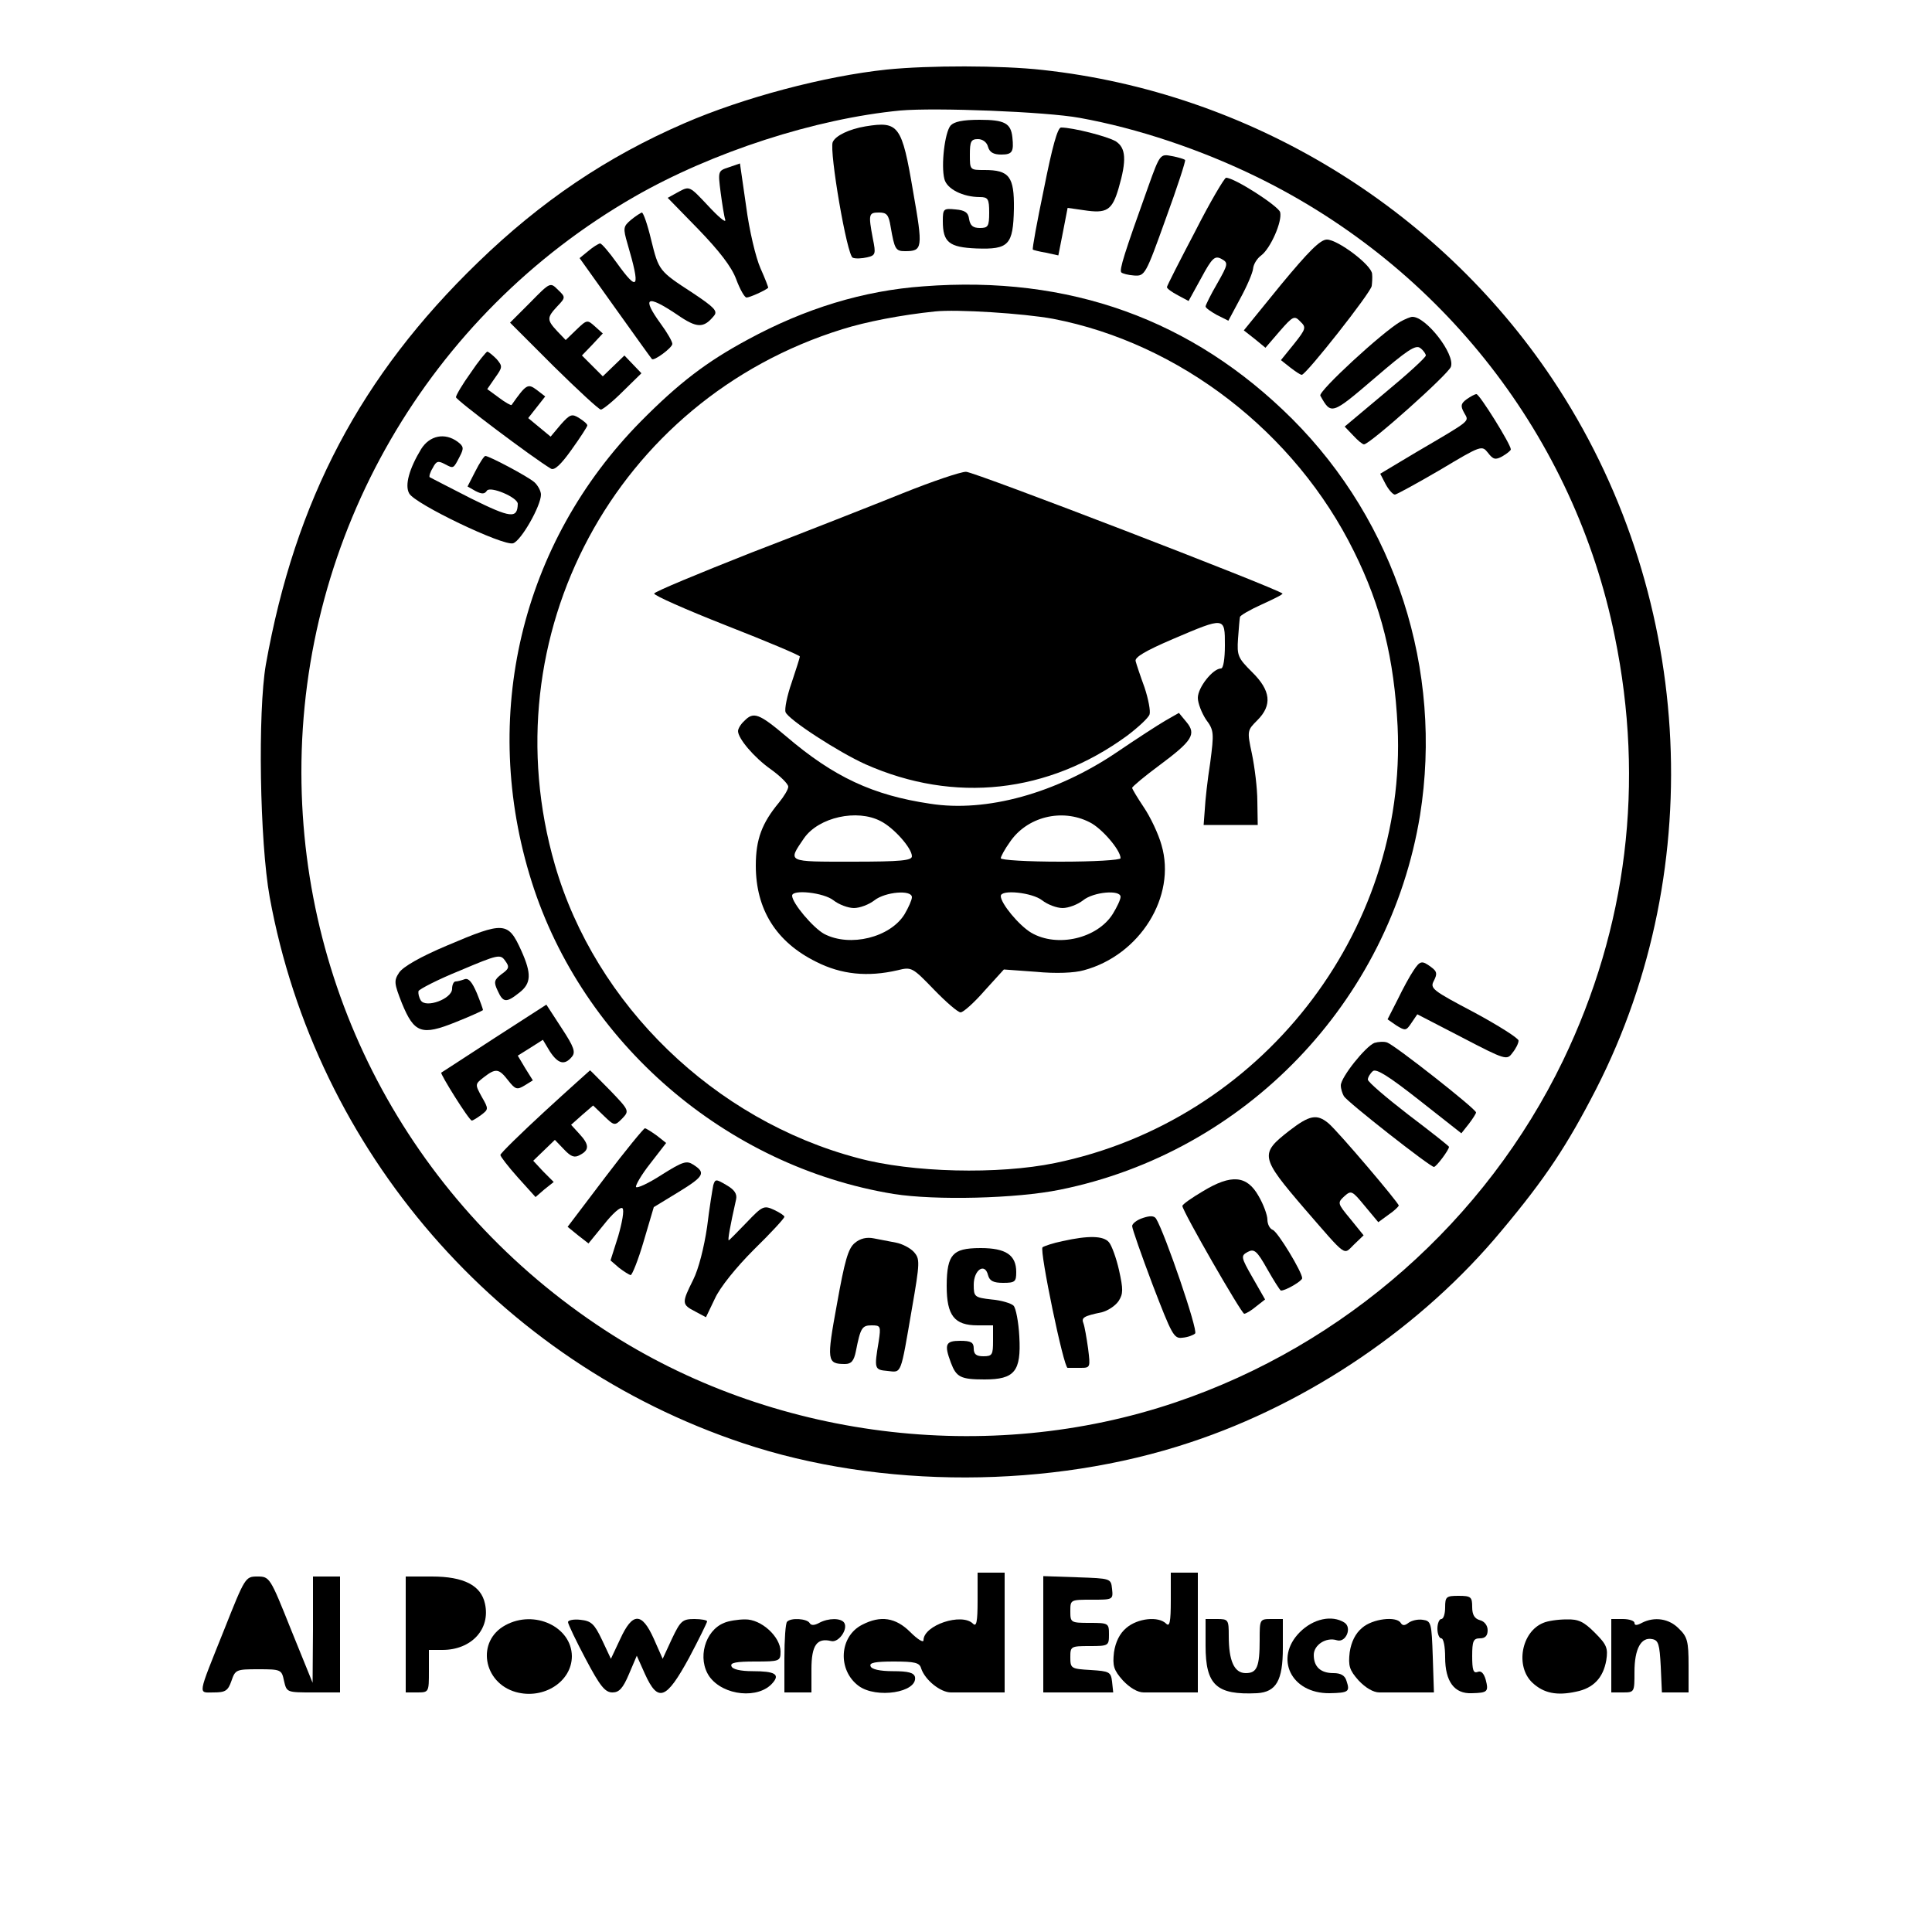 <?xml version="1.0" standalone="no"?>
<!DOCTYPE svg PUBLIC "-//W3C//DTD SVG 20010904//EN"
 "http://www.w3.org/TR/2001/REC-SVG-20010904/DTD/svg10.dtd">
<svg version="1.0" xmlns="http://www.w3.org/2000/svg"
 width="500pt" height="500pt" viewBox="0 0 500 500"
 preserveAspectRatio="xMidYMid meet">
<g transform="translate(0,500) scale(0.1,-0.1)"
fill="#000000" stroke="none">
<path d="M2295 4820 c-162 -17 -372 -73 -524 -139 -201 -87 -371 -202 -534
-360 -303 -293 -473 -615 -549 -1041 -21 -122 -16 -458 10 -602 120 -657 592
-1202 1225 -1413 355 -119 797 -118 1157 2 309 102 601 301 806 548 114 136
170 221 245 367 295 578 250 1294 -114 1838 -298 445 -786 741 -1319 799 -107
12 -295 12 -403 1z m499 -125 c150 -27 314 -82 461 -154 479 -235 820 -674
924 -1188 78 -380 32 -753 -134 -1098 -200 -414 -565 -736 -1002 -884 -487
-165 -1048 -94 -1478 187 -491 321 -784 858 -785 1442 -1 616 329 1185 862
1491 202 116 469 202 688 223 91 8 377 -3 464 -19z"/>
<path d="M2460 4675 c-15 -18 -25 -103 -16 -138 6 -26 48 -47 92 -47 21 0 24
-5 24 -40 0 -36 -3 -40 -24 -40 -18 0 -25 6 -28 23 -2 17 -11 23 -35 25 -31 3
-33 2 -33 -30 0 -55 16 -68 87 -71 84 -3 95 9 97 103 1 83 -12 100 -76 100
-38 0 -38 0 -38 40 0 34 3 40 21 40 12 0 23 -8 26 -20 4 -14 14 -20 34 -20 29
0 33 7 29 45 -4 36 -20 45 -85 45 -44 0 -66 -5 -75 -15z"/>
<path d="M2240 4673 c-42 -7 -78 -24 -85 -41 -9 -24 37 -294 52 -299 7 -3 24
-2 37 1 22 5 23 9 15 48 -12 64 -11 68 16 68 20 0 25 -6 30 -37 10 -58 13 -63
37 -63 46 0 47 7 21 155 -29 171 -37 182 -123 168z"/>
<path d="M2702 4513 c-18 -86 -31 -157 -29 -159 1 -1 16 -5 34 -8 l32 -7 12
61 12 62 42 -6 c59 -9 73 -1 90 57 21 72 19 104 -7 121 -21 13 -112 36 -142
36 -9 0 -23 -51 -44 -157z"/>
<path d="M2972 4518 c-62 -173 -76 -217 -70 -223 3 -3 18 -7 33 -8 28 -2 30 2
82 147 30 82 52 150 50 152 -2 2 -17 7 -34 10 -30 6 -31 6 -61 -78z"/>
<path d="M1886 4567 c-28 -9 -28 -10 -21 -65 4 -30 9 -62 12 -71 2 -9 -17 7
-44 36 -48 51 -48 52 -76 37 l-29 -16 79 -81 c54 -56 86 -97 98 -129 10 -27
22 -48 27 -48 8 0 46 17 56 25 1 1 -8 24 -20 51 -12 27 -29 98 -37 160 l-16
111 -29 -10z"/>
<path d="M3093 4401 c-40 -76 -73 -141 -73 -144 0 -4 13 -13 28 -21 l28 -15
33 60 c28 52 35 58 52 49 18 -10 18 -13 -11 -64 -17 -29 -30 -56 -30 -59 0 -4
13 -13 29 -22 l30 -15 31 58 c17 31 32 66 33 77 1 11 10 26 21 34 24 18 55 88
49 112 -5 16 -118 89 -140 89 -4 0 -41 -62 -80 -139z"/>
<path d="M1633 4431 c-20 -17 -21 -21 -9 -62 34 -116 28 -127 -28 -49 -20 28
-39 50 -43 50 -5 -1 -18 -9 -31 -20 l-22 -18 92 -129 c50 -70 93 -130 95 -132
4 -7 53 29 53 39 0 6 -13 29 -30 52 -50 69 -37 77 42 24 52 -36 69 -36 96 -3
10 12 0 22 -54 58 -89 58 -89 58 -109 139 -9 38 -20 70 -24 70 -3 -1 -16 -9
-28 -19z"/>
<path d="M3315 4263 l-96 -118 28 -22 28 -23 37 43 c34 39 38 41 53 25 16 -15
15 -19 -16 -58 l-34 -42 24 -19 c13 -10 26 -19 30 -19 11 0 179 213 181 230 1
8 2 22 1 31 -1 23 -89 89 -117 89 -17 0 -47 -30 -119 -117z"/>
<path d="M1372 4217 l-52 -52 113 -113 c62 -61 117 -112 122 -112 5 0 31 21
57 47 l48 47 -22 23 -22 23 -28 -27 -28 -27 -27 27 -27 27 27 28 27 29 -20 18
c-20 18 -21 18 -48 -8 l-28 -27 -22 23 c-27 29 -27 35 0 64 22 23 22 24 2 43
-20 20 -20 20 -72 -33z"/>
<path d="M2390 4259 c-155 -11 -306 -57 -455 -138 -106 -57 -178 -112 -276
-211 -311 -315 -418 -765 -283 -1192 132 -417 503 -737 937 -808 108 -17 317
-12 430 11 480 97 853 486 932 969 60 376 -63 758 -331 1026 -258 257 -576
372 -954 343z m335 -84 c328 -63 627 -294 779 -602 71 -143 104 -277 113 -453
25 -535 -356 -1021 -887 -1130 -146 -30 -370 -25 -510 13 -371 98 -679 396
-784 759 -171 592 157 1204 744 1386 60 19 152 37 240 46 56 6 229 -5 305 -19z"/>
<path d="M2335 3723 c-77 -31 -252 -100 -390 -153 -137 -54 -250 -101 -252
-106 -1 -5 83 -42 187 -83 105 -41 190 -77 190 -80 0 -3 -10 -34 -21 -67 -12
-34 -19 -69 -16 -77 7 -19 136 -103 207 -135 230 -102 473 -75 677 74 29 22
55 46 58 55 3 8 -3 40 -13 70 -11 30 -21 60 -23 68 -3 10 26 27 96 57 136 58
135 58 135 -16 0 -35 -4 -60 -10 -60 -21 0 -60 -49 -60 -76 0 -14 10 -39 21
-56 21 -28 21 -35 11 -112 -7 -44 -13 -99 -14 -121 l-3 -40 70 0 70 0 -1 61
c0 34 -7 89 -14 123 -13 60 -12 61 14 87 39 39 35 77 -14 125 -36 36 -39 42
-36 86 2 27 4 52 5 56 0 4 26 19 57 33 31 14 55 26 53 28 -16 14 -800 316
-819 315 -14 0 -88 -25 -165 -56z"/>
<path d="M1926 3134 c-9 -8 -16 -20 -16 -26 0 -19 41 -68 85 -99 25 -18 45
-38 45 -45 0 -7 -11 -25 -24 -41 -44 -53 -60 -95 -60 -163 0 -114 53 -198 156
-249 65 -33 133 -40 211 -22 36 9 38 8 94 -50 31 -32 62 -59 69 -59 7 0 35 25
62 56 l50 55 83 -6 c51 -5 100 -3 124 4 145 39 240 191 201 324 -8 29 -29 73
-46 98 -16 24 -30 47 -30 50 0 3 32 30 70 58 86 64 97 81 70 113 l-19 23 -35
-20 c-19 -11 -76 -48 -126 -82 -157 -106 -337 -156 -483 -133 -148 22 -249 69
-372 174 -71 60 -85 65 -109 40z m353 -259 c34 -17 81 -70 81 -91 0 -11 -28
-14 -155 -14 -170 0 -167 -2 -124 61 38 54 137 76 198 44z m541 -3 c31 -15 80
-72 80 -93 0 -5 -70 -9 -155 -9 -85 0 -155 4 -155 9 0 4 10 23 23 41 44 66
135 89 207 52z m-663 -202 c14 -11 38 -20 53 -20 15 0 39 9 53 20 28 22 97 28
97 8 0 -7 -9 -27 -19 -44 -37 -60 -141 -86 -208 -51 -29 16 -83 80 -83 99 0
17 82 8 107 -12z m540 0 c14 -11 38 -20 53 -20 15 0 39 9 53 20 27 22 97 28
97 9 0 -7 -9 -26 -20 -44 -40 -64 -144 -88 -211 -49 -32 19 -79 76 -79 95 0
18 82 9 107 -11z"/>
<path d="M3625 4168 c-47 -27 -214 -181 -208 -192 28 -50 29 -50 140 45 85 73
107 88 119 78 8 -6 14 -15 14 -19 0 -5 -47 -48 -105 -96 l-105 -88 22 -23 c12
-13 24 -23 28 -23 15 0 219 182 225 201 11 33 -65 130 -100 129 -5 0 -19 -6
-30 -12z"/>
<path d="M1218 4035 c-21 -29 -38 -58 -38 -63 0 -7 199 -157 246 -185 9 -5 26
11 53 49 23 32 41 60 41 63 0 4 -10 12 -21 19 -19 12 -24 10 -48 -17 l-26 -31
-29 24 -29 24 22 28 22 28 -22 17 c-23 17 -27 15 -65 -39 -1 -2 -16 6 -33 19
l-30 22 20 29 c20 28 20 30 4 49 -10 10 -21 19 -24 19 -3 -1 -23 -25 -43 -55z"/>
<path d="M3796 3967 c-15 -11 -17 -17 -7 -35 13 -24 23 -16 -125 -103 l-92
-55 14 -27 c8 -15 19 -27 24 -27 4 0 57 29 117 64 107 64 108 64 124 44 13
-17 19 -19 37 -9 12 7 22 15 22 18 0 13 -81 143 -89 143 -4 0 -15 -6 -25 -13z"/>
<path d="M1090 3838 c-31 -51 -43 -94 -31 -115 14 -27 244 -137 269 -129 21 7
72 97 72 126 0 9 -8 24 -17 32 -17 15 -117 68 -127 68 -3 0 -15 -18 -26 -40
l-20 -39 21 -12 c16 -8 23 -8 29 1 8 13 80 -17 80 -34 -1 -39 -18 -37 -121 14
-57 29 -105 54 -107 55 -2 2 1 13 8 24 9 18 14 19 31 10 23 -12 22 -13 39 20
11 21 10 26 -6 38 -33 24 -72 16 -94 -19z"/>
<path d="M1157 2553 c-69 -29 -114 -55 -124 -70 -14 -21 -13 -28 7 -79 32 -78
51 -85 140 -49 38 15 70 30 70 31 0 2 -7 22 -16 44 -12 28 -21 39 -31 36 -8
-3 -19 -6 -24 -6 -5 0 -9 -9 -9 -19 0 -26 -68 -51 -81 -30 -5 8 -7 18 -6 24 2
5 50 30 107 53 99 42 105 43 117 26 12 -16 11 -21 -9 -35 -19 -15 -21 -20 -10
-43 14 -31 22 -32 56 -5 31 24 32 49 5 109 -34 75 -44 76 -192 13z"/>
<path d="M3658 2488 c-9 -13 -27 -46 -41 -75 l-26 -51 23 -16 c23 -14 25 -14
39 7 l15 22 116 -60 c113 -59 116 -59 130 -40 9 11 16 25 16 32 0 6 -52 39
-115 73 -108 57 -115 62 -104 82 9 18 8 24 -7 35 -24 18 -29 17 -46 -9z"/>
<path d="M1279 2313 c-74 -48 -135 -88 -137 -89 -4 -2 72 -124 79 -124 3 0 14
7 25 15 18 14 19 15 1 46 -18 33 -18 33 5 51 31 24 39 23 63 -8 19 -24 23 -25
43 -13 l21 13 -20 32 -19 32 32 20 33 21 18 -30 c21 -32 38 -37 57 -14 10 12
6 25 -27 75 l-39 60 -135 -87z"/>
<path d="M3557 2301 c-23 -9 -87 -89 -87 -110 0 -9 4 -21 8 -28 9 -15 223
-183 233 -183 6 0 39 44 39 52 0 2 -47 39 -105 83 -57 44 -105 85 -105 91 0 6
6 16 13 22 9 7 41 -13 121 -76 l108 -85 19 24 c10 13 19 27 19 30 0 9 -210
174 -230 181 -8 3 -23 2 -33 -1z"/>
<path d="M1410 2124 c-63 -58 -115 -109 -115 -113 0 -4 20 -30 45 -58 l46 -51
23 20 24 19 -27 27 -26 28 28 27 28 27 24 -25 c18 -19 27 -22 41 -14 25 13 24
27 -2 55 l-21 23 28 25 29 25 28 -27 c27 -26 28 -26 47 -7 19 20 19 21 -31 73
-28 28 -51 52 -52 52 -1 -1 -54 -48 -117 -106z"/>
<path d="M3337 2074 c-77 -60 -76 -68 39 -202 112 -129 100 -120 128 -93 l25
24 -34 42 c-34 41 -34 42 -16 59 18 16 20 15 53 -25 l35 -42 26 19 c15 10 26
21 27 24 0 7 -157 192 -182 213 -30 25 -49 21 -101 -19z"/>
<path d="M1566 1953 l-97 -128 27 -22 27 -21 40 49 c22 28 43 47 48 42 5 -5
-1 -37 -11 -72 l-20 -63 22 -19 c13 -10 26 -18 30 -19 4 0 20 40 34 88 l26 88
64 39 c67 41 71 50 38 71 -17 11 -27 8 -81 -26 -34 -22 -64 -36 -67 -32 -2 4
14 32 37 61 l41 53 -24 19 c-14 10 -28 19 -31 19 -3 0 -50 -57 -103 -127z"/>
<path d="M1846 1933 c-2 -10 -10 -58 -16 -108 -8 -54 -22 -109 -36 -137 -30
-60 -30 -64 5 -82 l28 -15 23 48 c13 29 55 81 101 127 44 43 79 81 79 85 0 3
-12 11 -27 18 -26 12 -30 10 -71 -33 -24 -25 -45 -46 -46 -46 -3 0 3 35 19
106 3 14 -4 25 -25 37 -27 16 -29 16 -34 0z"/>
<path d="M3113 1917 c-29 -17 -53 -34 -53 -38 0 -13 153 -279 160 -279 4 0 18
8 31 19 l23 18 -32 56 c-31 54 -31 57 -13 67 17 9 24 3 51 -45 17 -30 33 -55
35 -55 13 0 55 25 55 32 0 16 -63 120 -76 125 -8 3 -14 15 -14 27 0 11 -10 39
-23 61 -30 53 -70 57 -144 12z"/>
<path d="M2958 1848 c-16 -5 -28 -15 -28 -21 0 -7 24 -75 53 -152 50 -130 55
-140 77 -137 14 1 29 7 33 11 8 8 -78 259 -101 297 -5 8 -16 8 -34 2z"/>
<path d="M2212 1783 c-17 -14 -26 -46 -46 -158 -27 -147 -26 -155 21 -155 16
0 23 8 28 33 12 61 16 67 41 67 23 0 24 -2 18 -42 -12 -71 -11 -73 23 -76 37
-4 33 -13 63 161 21 121 21 129 5 147 -9 10 -30 21 -46 24 -16 3 -42 8 -57 11
-19 4 -36 0 -50 -12z"/>
<path d="M2750 1788 c-25 -5 -48 -13 -52 -16 -8 -9 55 -313 65 -312 4 0 19 0
33 0 26 0 26 1 20 50 -4 28 -9 57 -12 65 -6 15 0 19 48 29 15 4 34 16 43 29
12 19 12 30 1 80 -7 31 -19 64 -26 72 -14 17 -53 18 -120 3z"/>
<path d="M2467 1752 c-12 -13 -17 -37 -17 -80 0 -77 20 -102 80 -102 l40 0 0
-40 c0 -36 -2 -40 -25 -40 -18 0 -25 5 -25 20 0 16 -7 20 -35 20 -38 0 -42 -9
-24 -57 14 -37 25 -43 87 -43 78 0 95 21 90 111 -2 38 -9 74 -15 80 -6 6 -32
14 -57 16 -44 5 -46 7 -46 38 0 39 29 58 37 25 4 -15 14 -20 39 -20 31 0 34 3
34 28 0 44 -27 62 -92 62 -40 0 -59 -5 -71 -18z"/>
<path d="M2530 858 c0 -56 -3 -69 -12 -60 -29 29 -128 -4 -128 -43 0 -7 -15 2
-34 21 -38 38 -77 44 -125 19 -59 -30 -64 -117 -9 -158 46 -34 153 -17 146 23
-3 11 -17 15 -57 15 -34 0 -56 5 -58 13 -4 9 13 12 60 12 55 0 67 -3 71 -18
10 -30 50 -62 77 -62 13 0 50 0 82 0 l57 0 0 155 0 155 -35 0 -35 0 0 -72z"/>
<path d="M3030 858 c0 -56 -3 -69 -12 -60 -20 20 -74 14 -103 -11 -17 -14 -28
-36 -32 -63 -4 -35 -1 -46 23 -73 18 -19 38 -31 54 -31 14 0 51 0 83 0 l57 0
0 155 0 155 -35 0 -35 0 0 -72z"/>
<path d="M580 782 c-70 -175 -68 -162 -27 -162 30 0 37 4 46 30 10 29 12 30
70 30 58 0 60 -1 66 -30 7 -30 7 -30 76 -30 l69 0 0 150 0 150 -35 0 -35 0 0
-137 -1 -138 -56 138 c-54 135 -55 137 -87 137 -31 0 -32 -2 -86 -138z"/>
<path d="M1050 770 l0 -150 30 0 c30 0 30 1 30 55 l0 55 35 0 c75 0 125 54
110 120 -10 47 -55 70 -137 70 l-68 0 0 -150z"/>
<path d="M2700 770 l0 -150 91 0 90 0 -3 28 c-3 25 -7 27 -55 30 -51 3 -53 4
-53 33 0 28 1 29 50 29 49 0 50 1 50 30 0 29 -1 30 -50 30 -49 0 -50 1 -50 30
0 30 0 30 56 30 54 0 55 0 52 28 -3 27 -3 27 -90 30 l-88 3 0 -151z"/>
<path d="M3740 840 c0 -16 -4 -30 -10 -30 -5 0 -10 -11 -10 -25 0 -14 5 -25
10 -25 6 0 10 -22 10 -49 0 -63 24 -95 69 -93 41 1 44 4 36 35 -5 17 -12 24
-21 20 -11 -4 -14 5 -14 41 0 39 3 46 20 46 14 0 20 7 20 21 0 12 -8 23 -20
26 -14 4 -20 14 -20 34 0 26 -3 29 -35 29 -32 0 -35 -2 -35 -30z"/>
<path d="M1308 794 c-76 -41 -58 -149 27 -173 72 -20 145 27 145 93 -1 76 -97
121 -172 80z"/>
<path d="M1470 802 c0 -5 21 -49 46 -96 37 -70 50 -86 69 -86 17 0 27 10 43
48 l20 47 21 -47 c34 -75 55 -67 114 41 26 49 47 92 47 95 0 3 -15 6 -33 6
-31 0 -36 -5 -58 -51 l-24 -52 -23 52 c-31 69 -55 69 -87 -1 l-24 -51 -23 49
c-20 42 -28 49 -56 52 -17 2 -32 -1 -32 -6z"/>
<path d="M1874 800 c-50 -20 -70 -93 -38 -139 36 -50 128 -59 164 -16 19 22 5
30 -52 30 -32 0 -53 5 -55 13 -4 9 13 12 61 12 64 0 66 1 66 26 0 38 -50 84
-92 83 -18 0 -43 -4 -54 -9z"/>
<path d="M2037 803 c-4 -3 -7 -46 -7 -95 l0 -88 35 0 35 0 0 60 c0 62 14 82
51 73 19 -5 44 30 34 47 -8 13 -41 13 -65 0 -13 -7 -21 -7 -25 0 -7 11 -48 14
-58 3z"/>
<path d="M3120 741 c0 -102 28 -128 133 -123 50 3 67 33 67 117 l0 75 -30 0
c-30 0 -30 -1 -30 -54 0 -70 -7 -86 -36 -86 -30 0 -44 32 -44 96 0 42 -1 44
-30 44 l-30 0 0 -69z"/>
<path d="M3364 776 c-67 -67 -23 -159 77 -158 49 1 53 4 44 31 -4 15 -15 21
-34 21 -33 0 -51 16 -51 47 0 26 32 47 60 38 23 -7 40 33 19 46 -32 20 -80 10
-115 -25z"/>
<path d="M3525 787 c-17 -14 -28 -36 -32 -63 -4 -35 -1 -46 23 -73 18 -19 38
-31 54 -31 14 0 51 0 83 0 l58 0 -3 92 c-3 88 -4 93 -26 96 -13 2 -29 -2 -37
-8 -9 -7 -15 -8 -20 0 -11 18 -73 11 -100 -13z"/>
<path d="M3994 800 c-57 -23 -73 -113 -28 -155 29 -27 63 -34 113 -23 45 9 70
36 78 81 5 32 1 41 -30 72 -28 28 -42 35 -73 34 -22 0 -49 -4 -60 -9z"/>
<path d="M4170 715 l0 -95 30 0 c30 0 30 1 30 53 0 60 17 91 46 85 16 -3 19
-13 22 -71 l3 -67 34 0 35 0 0 70 c0 62 -3 74 -25 95 -25 26 -63 32 -96 15
-13 -7 -19 -7 -19 0 0 5 -13 10 -30 10 l-30 0 0 -95z"/>
</g>
</svg>

